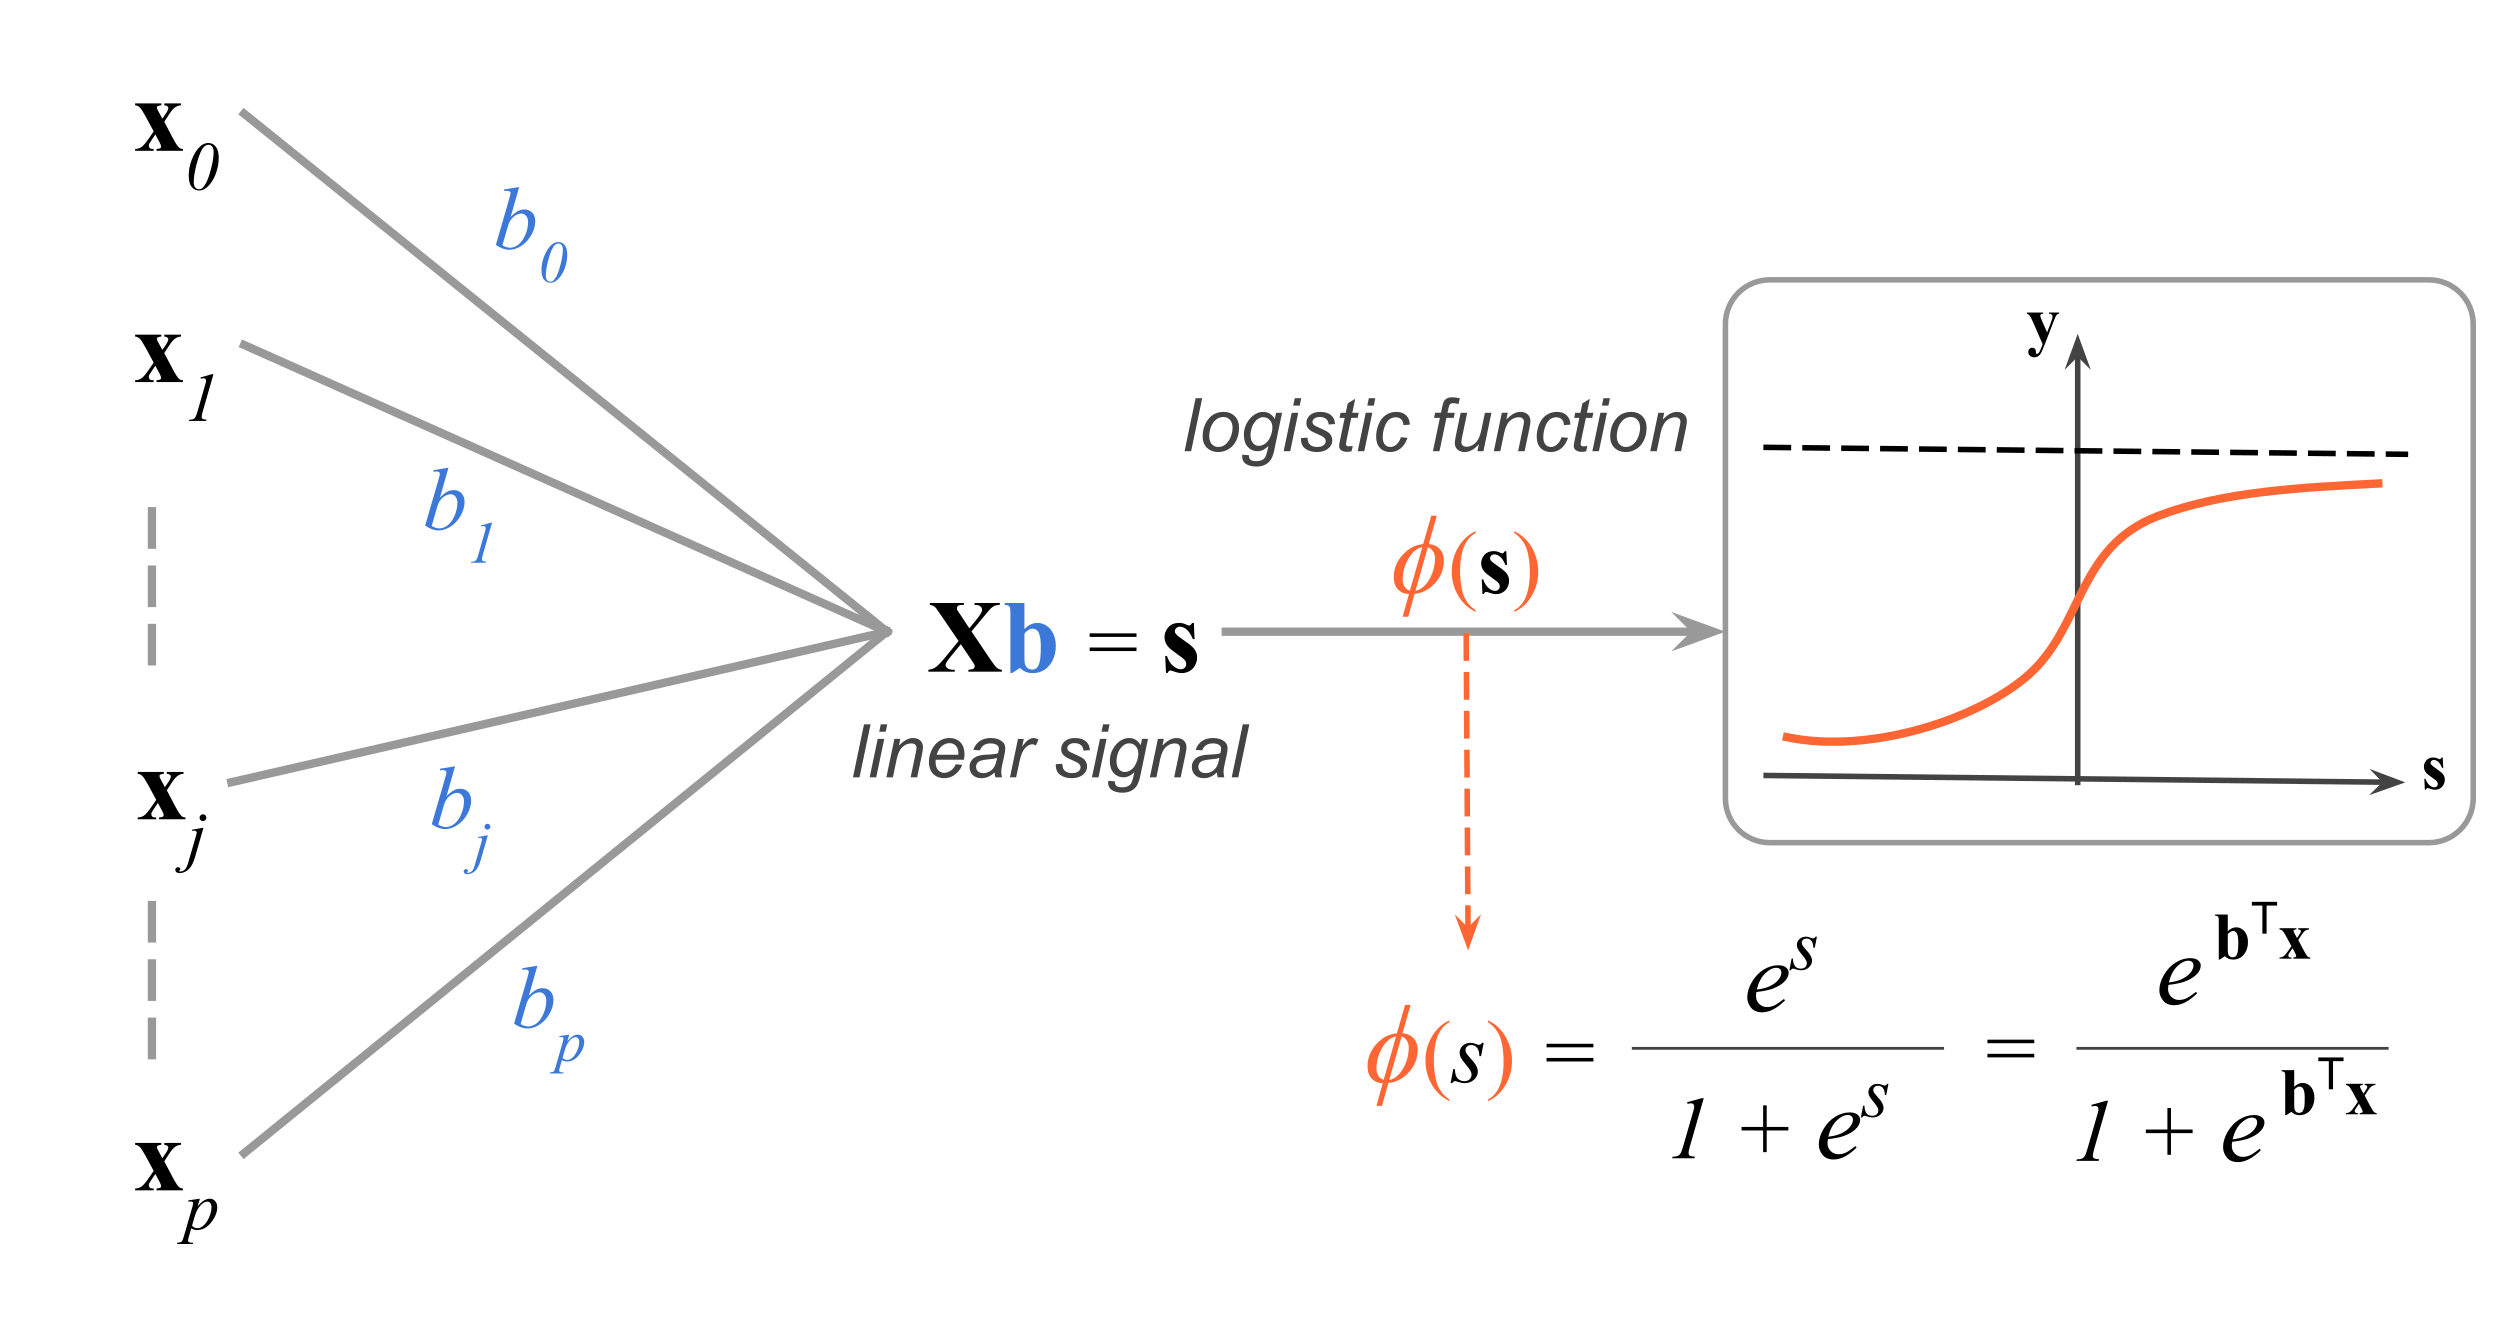 <svg version="1.1" viewBox="0.0 0.0 899.74 478.192" fill="none" stroke="none" stroke-linecap="square" stroke-miterlimit="10" xmlns:xlink="http://www.w3.org/1999/xlink" xmlns="http://www.w3.org/2000/svg"><clipPath id="p.0"><path d="m0 0l899.74 0l0 478.192l-899.74 0l0 -478.192z" clip-rule="nonzero"/></clipPath><g clip-path="url(#p.0)"><path fill="#000000" fill-opacity="0.0" d="m0 0l899.74 0l0 478.192l-899.74 0z" fill-rule="evenodd"/><path fill="#000000" fill-opacity="0.0" d="m12.722 2.362l75.15 0l0 77.134l-75.15 0z" fill-rule="evenodd"/><path fill="#000000" d="m59.114 43.832l2.953 5.609q1.531 2.938 2.422 3.719q0.484 0.422 1.344 0.453l0 0.656l-9.5 0l0 -0.656q1.109 -0.094 1.375 -0.281q0.266 -0.203 0.266 -0.562q0 -0.5 -0.578 -1.594l-1.484 -2.781l-1.25 1.844q-0.859 1.266 -0.969 1.5q-0.141 0.344 -0.141 0.625q0 0.406 0.172 0.703q0.172 0.281 0.469 0.422q0.297 0.125 1.109 0.125l0 0.656l-6.672 0l0 -0.656q1.234 0 2.266 -0.672q1.031 -0.688 3.0 -3.594l1.406 -2.078l-2.938 -5.438q-1.438 -2.656 -2.156 -3.25q-0.703 -0.609 -1.578 -0.688l0 -0.672l9.438 0l0 0.672l-0.484 0.031l-0.953 0.328q-0.141 0.125 -0.141 0.406q0 0.281 0.078 0.578q0.062 0.125 0.516 0.984l1.328 2.469l0.703 -0.984q1.453 -2.0 1.453 -2.797q0 -0.391 -0.328 -0.656q-0.312 -0.266 -1.125 -0.359l0 -0.672l6.031 0l0 0.672q-1.109 0.047 -2.078 0.703q-0.969 0.641 -2.172 2.5l-1.781 2.734z" fill-rule="nonzero"/><path fill="#000000" d="m75.028 51.457q1.562 0 2.625 1.312q1.062 1.297 1.062 4.094q0 2.406 -0.797 4.906q-0.781 2.5 -2.219 4.344q-1.141 1.438 -2.391 2.078q-0.734 0.375 -1.688 0.375q-1.578 0 -2.641 -1.297q-1.062 -1.312 -1.062 -4.125q0 -2.781 1.062 -5.594q1.25 -3.281 3.203 -4.969q1.266 -1.125 2.844 -1.125zm0.016 0.641q-0.703 0 -1.422 0.547q-0.719 0.547 -1.5 2.297q-0.766 1.75 -1.469 4.516q-0.922 3.609 -0.922 6.141q0 1.266 0.547 1.891q0.547 0.625 1.328 0.625q0.75 0 1.266 -0.484q1.391 -1.312 2.391 -4.484q1.625 -5.188 1.625 -8.438q0 -1.344 -0.547 -1.969q-0.547 -0.641 -1.297 -0.641z" fill-rule="nonzero"/><path fill="#000000" fill-opacity="0.0" d="m12.722 85.592l75.15 0l0 77.134l-75.15 0z" fill-rule="evenodd"/><path fill="#000000" d="m59.114 127.061l2.953 5.609q1.531 2.938 2.422 3.719q0.484 0.422 1.344 0.453l0 0.656l-9.5 0l0 -0.656q1.109 -0.094 1.375 -0.281q0.266 -0.203 0.266 -0.562q0 -0.5 -0.578 -1.594l-1.484 -2.781l-1.25 1.844q-0.859 1.266 -0.969 1.5q-0.141 0.344 -0.141 0.625q0 0.406 0.172 0.703q0.172 0.281 0.469 0.422q0.297 0.125 1.109 0.125l0 0.656l-6.672 0l0 -0.656q1.234 0 2.266 -0.672q1.031 -0.688 3.0 -3.594l1.406 -2.078l-2.938 -5.438q-1.438 -2.656 -2.156 -3.25q-0.703 -0.609 -1.578 -0.688l0 -0.672l9.438 0l0 0.672l-0.484 0.031l-0.953 0.328q-0.141 0.125 -0.141 0.406q0 0.281 0.078 0.578q0.062 0.125 0.516 0.984l1.328 2.469l0.703 -0.984q1.453 -2.0 1.453 -2.797q0 -0.391 -0.328 -0.656q-0.312 -0.266 -1.125 -0.359l0 -0.672l6.031 0l0 0.672q-1.109 0.047 -2.078 0.703q-0.969 0.641 -2.172 2.5l-1.781 2.734z" fill-rule="nonzero"/><path fill="#000000" d="m76.825 134.686l-3.922 13.625q-0.328 1.203 -0.328 1.734q0 0.438 0.297 0.688q0.312 0.234 1.453 0.312l-0.109 0.453l-6.266 0l0.172 -0.453q1.0 -0.016 1.312 -0.156q0.516 -0.219 0.766 -0.578q0.406 -0.562 0.812 -2.0l2.812 -9.781q0.266 -0.891 0.281 -1.031q0.047 -0.234 0.047 -0.469q0 -0.422 -0.234 -0.656q-0.234 -0.25 -0.641 -0.25q-0.312 0 -0.984 0.141l-0.156 -0.438l4.094 -1.141l0.594 0z" fill-rule="nonzero"/><path fill="#000000" fill-opacity="0.0" d="m12.722 376.483l75.15 0l0 77.134l-75.15 0z" fill-rule="evenodd"/><path fill="#000000" d="m59.114 417.952l2.953 5.609q1.531 2.938 2.422 3.719q0.484 0.422 1.344 0.453l0 0.656l-9.5 0l0 -0.656q1.109 -0.094 1.375 -0.281q0.266 -0.203 0.266 -0.562q0 -0.5 -0.578 -1.594l-1.484 -2.781l-1.25 1.844q-0.859 1.266 -0.969 1.5q-0.141 0.344 -0.141 0.625q0 0.406 0.172 0.703q0.172 0.281 0.469 0.422q0.297 0.125 1.109 0.125l0 0.656l-6.672 0l0 -0.656q1.234 0 2.266 -0.672q1.031 -0.688 3.0 -3.594l1.406 -2.078l-2.938 -5.438q-1.438 -2.656 -2.156 -3.25q-0.703 -0.609 -1.578 -0.688l0 -0.672l9.438 0l0 0.672l-0.484 0.031l-0.953 0.328q-0.141 0.125 -0.141 0.406q0 0.281 0.078 0.578q0.062 0.125 0.516 0.984l1.328 2.469l0.703 -0.984q1.453 -2.0 1.453 -2.797q0 -0.391 -0.328 -0.656q-0.312 -0.266 -1.125 -0.359l0 -0.672l6.031 0l0 0.672q-1.109 0.047 -2.078 0.703q-0.969 0.641 -2.172 2.5l-1.781 2.734z" fill-rule="nonzero"/><path fill="#000000" d="m71.934 431.406l-0.828 2.781q1.312 -1.547 2.344 -2.156q1.047 -0.625 2.125 -0.625q1.094 0 1.844 0.859q0.766 0.844 0.766 2.219q0 2.672 -2.172 5.438q-2.172 2.766 -5.062 2.766q-0.609 0 -1.078 -0.141q-0.469 -0.125 -1.047 -0.469l-0.891 3.125q-0.266 0.922 -0.266 1.203q0 0.266 0.141 0.453q0.141 0.203 0.453 0.297q0.328 0.109 1.25 0.109l-0.109 0.438l-5.719 0l0.125 -0.438q1.125 -0.047 1.531 -0.391q0.391 -0.344 0.828 -1.891l3.078 -10.641q0.266 -1.0 0.266 -1.25q0 -0.328 -0.188 -0.5q-0.188 -0.188 -0.578 -0.188q-0.344 0 -0.969 0.078l0 -0.469l4.156 -0.609zm-2.828 9.703q0.75 0.906 2.031 0.906q0.625 0 1.281 -0.344q0.656 -0.359 1.281 -1.047q0.625 -0.703 1.125 -1.609q0.5 -0.906 0.891 -2.125q0.406 -1.234 0.406 -2.438q0 -0.969 -0.453 -1.484q-0.438 -0.516 -1.031 -0.516q-1.312 0 -2.594 1.516q-1.281 1.5 -1.875 3.516l-1.062 3.625z" fill-rule="nonzero"/><path fill="#000000" fill-opacity="0.0" d="m287.488 245.154l179.811 0l0 45.449l-179.811 0z" fill-rule="evenodd"/><path fill="#434343" d="m306.973 279.754l3.984 -19.078l2.359 0l-3.984 19.078l-2.359 0zm9.453 -16.406l0.562 -2.672l2.328 0l-0.547 2.672l-2.344 0zm-3.438 16.406l2.891 -13.828l2.359 0l-2.891 13.828l-2.359 0zm6.016 0l2.891 -13.828l2.125 0l-0.5 2.406q1.391 -1.406 2.594 -2.062q1.219 -0.656 2.484 -0.656q1.672 0 2.625 0.922q0.953 0.906 0.953 2.422q0 0.781 -0.328 2.422l-1.766 8.375l-2.344 0l1.828 -8.766q0.281 -1.266 0.281 -1.875q0 -0.703 -0.484 -1.125q-0.469 -0.438 -1.375 -0.438q-1.812 0 -3.219 1.312q-1.406 1.297 -2.078 4.453l-1.344 6.438l-2.344 0zm24.966 -4.703l2.297 0.234q-0.5 1.703 -2.281 3.25q-1.766 1.531 -4.234 1.531q-1.531 0 -2.812 -0.703q-1.281 -0.719 -1.953 -2.062q-0.672 -1.359 -0.672 -3.094q0 -2.266 1.047 -4.391q1.047 -2.125 2.719 -3.156q1.672 -1.047 3.609 -1.047q2.469 0 3.938 1.547q1.484 1.531 1.484 4.188q0 1.016 -0.188 2.078l-10.172 0q-0.047 0.406 -0.047 0.734q0 1.938 0.891 2.969q0.891 1.016 2.172 1.016q1.219 0 2.391 -0.797q1.172 -0.797 1.812 -2.297zm-6.844 -3.422l7.766 0q0.016 -0.359 0.016 -0.516q0 -1.766 -0.891 -2.703q-0.891 -0.953 -2.281 -0.953q-1.516 0 -2.766 1.047q-1.234 1.031 -1.844 3.125zm20.841 6.406q-1.219 1.062 -2.359 1.547q-1.125 0.484 -2.422 0.484q-1.906 0 -3.078 -1.125q-1.172 -1.125 -1.172 -2.891q0 -1.156 0.516 -2.047q0.531 -0.891 1.406 -1.422q0.875 -0.547 2.141 -0.781q0.797 -0.156 3.016 -0.25q2.219 -0.094 3.172 -0.469q0.281 -0.953 0.281 -1.594q0 -0.828 -0.594 -1.297q-0.828 -0.641 -2.406 -0.641q-1.484 0 -2.422 0.656q-0.938 0.656 -1.375 1.859l-2.375 -0.203q0.719 -2.062 2.297 -3.156q1.594 -1.094 4.0 -1.094q2.562 0 4.062 1.234q1.141 0.906 1.141 2.359q0 1.109 -0.328 2.562l-0.766 3.438q-0.359 1.641 -0.359 2.672q0 0.656 0.281 1.875l-2.375 0q-0.203 -0.672 -0.281 -1.719zm0.875 -5.281q-0.5 0.188 -1.062 0.297q-0.562 0.109 -1.891 0.219q-2.062 0.188 -2.906 0.469q-0.844 0.281 -1.281 0.891q-0.422 0.609 -0.422 1.344q0 1.0 0.672 1.641q0.688 0.625 1.953 0.625q1.172 0 2.25 -0.609q1.078 -0.625 1.703 -1.719q0.625 -1.109 0.984 -3.156zm4.637 7.0l2.891 -13.828l2.078 0l-0.594 2.828q1.078 -1.594 2.094 -2.359q1.016 -0.781 2.094 -0.781q0.703 0 1.734 0.516l-0.969 2.188q-0.609 -0.453 -1.344 -0.453q-1.234 0 -2.547 1.391q-1.297 1.375 -2.031 4.953l-1.172 5.547l-2.234 0zm16.501 -4.719l2.359 -0.156q0 1.016 0.312 1.734q0.312 0.719 1.141 1.172q0.844 0.453 1.969 0.453q1.562 0 2.344 -0.625q0.781 -0.625 0.781 -1.469q0 -0.609 -0.469 -1.156q-0.484 -0.547 -2.359 -1.344q-1.859 -0.797 -2.391 -1.125q-0.859 -0.531 -1.312 -1.25q-0.438 -0.734 -0.438 -1.672q0 -1.641 1.297 -2.812q1.312 -1.172 3.641 -1.172q2.609 0 3.969 1.203q1.359 1.203 1.406 3.172l-2.297 0.156q-0.047 -1.25 -0.891 -1.969q-0.828 -0.734 -2.344 -0.734q-1.234 0 -1.906 0.562q-0.672 0.562 -0.672 1.203q0 0.656 0.578 1.156q0.391 0.328 2.016 1.031q2.719 1.172 3.422 1.844q1.109 1.094 1.109 2.641q0 1.031 -0.641 2.016q-0.625 0.984 -1.922 1.578q-1.281 0.594 -3.047 0.594q-2.391 0 -4.078 -1.188q-1.672 -1.188 -1.578 -3.844zm16.453 -11.688l0.562 -2.672l2.328 0l-0.547 2.672l-2.344 0zm-3.438 16.406l2.891 -13.828l2.359 0l-2.891 13.828l-2.359 0zm5.875 1.25l2.391 0.219q-0.031 0.812 0.188 1.203q0.219 0.406 0.703 0.641q0.641 0.281 1.656 0.281q2.141 0 3.078 -1.109q0.609 -0.734 1.125 -3.219l0.234 -1.125q-1.828 1.859 -3.906 1.859q-2.094 0 -3.516 -1.531q-1.406 -1.547 -1.406 -4.375q0 -2.328 1.109 -4.281q1.125 -1.953 2.656 -2.953q1.531 -1.0 3.156 -1.0q2.734 0 4.203 2.578l0.469 -2.266l2.156 0l-2.781 13.344q-0.453 2.203 -1.203 3.422q-0.734 1.234 -2.062 1.906q-1.328 0.688 -3.047 0.688q-1.672 0 -2.875 -0.438q-1.203 -0.422 -1.797 -1.25q-0.594 -0.828 -0.594 -1.891q0 -0.328 0.062 -0.703zm2.953 -7.375q0 1.422 0.266 2.141q0.391 1.0 1.109 1.531q0.734 0.531 1.609 0.531q1.156 0 2.297 -0.812q1.156 -0.812 1.859 -2.516q0.719 -1.719 0.719 -3.266q0 -1.703 -0.953 -2.703q-0.938 -1.016 -2.328 -1.016q-0.859 0 -1.672 0.469q-0.797 0.453 -1.5 1.406q-0.703 0.938 -1.062 2.25q-0.344 1.312 -0.344 1.984zm12.012 6.125l2.891 -13.828l2.125 0l-0.5 2.406q1.391 -1.406 2.594 -2.062q1.219 -0.656 2.484 -0.656q1.672 0 2.625 0.922q0.953 0.906 0.953 2.422q0 0.781 -0.328 2.422l-1.766 8.375l-2.344 0l1.828 -8.766q0.281 -1.266 0.281 -1.875q0 -0.703 -0.484 -1.125q-0.469 -0.438 -1.375 -0.438q-1.812 0 -3.219 1.312q-1.406 1.297 -2.078 4.453l-1.344 6.438l-2.344 0zm24.137 -1.719q-1.219 1.062 -2.359 1.547q-1.125 0.484 -2.422 0.484q-1.906 0 -3.078 -1.125q-1.172 -1.125 -1.172 -2.891q0 -1.156 0.516 -2.047q0.531 -0.891 1.406 -1.422q0.875 -0.547 2.141 -0.781q0.797 -0.156 3.016 -0.25q2.219 -0.094 3.172 -0.469q0.281 -0.953 0.281 -1.594q0 -0.828 -0.594 -1.297q-0.828 -0.641 -2.406 -0.641q-1.484 0 -2.422 0.656q-0.938 0.656 -1.375 1.859l-2.375 -0.203q0.719 -2.062 2.297 -3.156q1.594 -1.094 4.0 -1.094q2.562 0 4.062 1.234q1.141 0.906 1.141 2.359q0 1.109 -0.328 2.562l-0.766 3.438q-0.359 1.641 -0.359 2.672q0 0.656 0.281 1.875l-2.375 0q-0.203 -0.672 -0.281 -1.719zm0.875 -5.281q-0.5 0.188 -1.062 0.297q-0.562 0.109 -1.891 0.219q-2.062 0.188 -2.906 0.469q-0.844 0.281 -1.281 0.891q-0.422 0.609 -0.422 1.344q0 1.0 0.672 1.641q0.688 0.625 1.953 0.625q1.172 0 2.25 -0.609q1.078 -0.625 1.703 -1.719q0.625 -1.109 0.984 -3.156zm4.45 7.0l3.984 -19.078l2.359 0l-3.984 19.078l-2.359 0z" fill-rule="nonzero"/><path fill="#000000" fill-opacity="0.0" d="m87.871 40.929l231.339 186.394" fill-rule="evenodd"/><path stroke="#999999" stroke-width="3.0" stroke-linejoin="round" stroke-linecap="butt" d="m87.871 40.929l231.339 186.394" fill-rule="evenodd"/><path fill="#000000" fill-opacity="0.0" d="m87.871 124.159l231.339 103.181" fill-rule="evenodd"/><path stroke="#999999" stroke-width="3.0" stroke-linejoin="round" stroke-linecap="butt" d="m87.871 124.159l231.339 103.181" fill-rule="evenodd"/><path fill="#000000" fill-opacity="0.0" d="m87.871 415.05l231.339 -187.717" fill-rule="evenodd"/><path stroke="#999999" stroke-width="3.0" stroke-linejoin="round" stroke-linecap="butt" d="m87.871 415.05l231.339 -187.717" fill-rule="evenodd"/><path fill="#000000" fill-opacity="0.0" d="m151.214 49.799l79.465 0l0 87.591l-79.465 0z" fill-rule="evenodd"/><path fill="#3c78d8" d="m186.849 67.3l-3.078 10.797q1.5 -1.562 2.609 -2.141q1.125 -0.578 2.344 -0.578q1.719 0 2.812 1.141q1.094 1.141 1.094 3.094q0 2.516 -1.438 5.016q-1.438 2.484 -3.609 3.875q-2.172 1.391 -4.281 1.391q-2.359 0 -4.844 -1.766l4.75 -16.359q0.547 -1.891 0.547 -2.219q0 -0.406 -0.25 -0.609q-0.359 -0.281 -1.062 -0.281q-0.328 0 -1.0 0.109l0 -0.594l5.406 -0.875zm-6.047 21.0q1.562 0.859 2.75 0.859q1.375 0 2.844 -1.0q1.484 -1.016 2.562 -3.406q1.094 -2.391 1.094 -4.828q0 -1.438 -0.719 -2.25q-0.703 -0.812 -1.672 -0.812q-1.453 0 -2.844 1.172q-1.391 1.156 -1.984 3.234l-2.031 7.031z" fill-rule="nonzero"/><path fill="#3c78d8" d="m200.989 87.112q1.328 0 2.234 1.109q0.922 1.109 0.922 3.516q0 2.062 -0.688 4.219q-0.672 2.141 -1.891 3.703q-0.984 1.25 -2.062 1.797q-0.625 0.312 -1.438 0.312q-1.359 0 -2.281 -1.109q-0.906 -1.125 -0.906 -3.531q0 -2.391 0.922 -4.797q1.078 -2.812 2.734 -4.266q1.094 -0.953 2.453 -0.953zm0.016 0.531q-0.609 0 -1.234 0.484q-0.609 0.469 -1.281 1.969q-0.656 1.5 -1.266 3.859q-0.781 3.094 -0.781 5.266q0 1.094 0.469 1.625q0.469 0.531 1.141 0.531q0.641 0 1.078 -0.406q1.203 -1.125 2.062 -3.844q1.375 -4.453 1.375 -7.234q0 -1.156 -0.469 -1.703q-0.469 -0.547 -1.094 -0.547z" fill-rule="nonzero"/><path fill="#000000" fill-opacity="0.0" d="m125.772 150.813l79.465 0l0 87.591l-79.465 0z" fill-rule="evenodd"/><path fill="#3c78d8" d="m161.406 168.315l-3.078 10.797q1.5 -1.562 2.609 -2.141q1.125 -0.578 2.344 -0.578q1.719 0 2.812 1.141q1.094 1.141 1.094 3.094q0 2.516 -1.438 5.016q-1.438 2.484 -3.609 3.875q-2.172 1.391 -4.281 1.391q-2.359 0 -4.844 -1.766l4.75 -16.359q0.547 -1.891 0.547 -2.219q0 -0.406 -0.25 -0.609q-0.359 -0.281 -1.062 -0.281q-0.328 0 -1.0 0.109l0 -0.594l5.406 -0.875zm-6.047 21.0q1.562 0.859 2.75 0.859q1.375 0 2.844 -1.0q1.484 -1.016 2.562 -3.406q1.094 -2.391 1.094 -4.828q0 -1.438 -0.719 -2.25q-0.703 -0.812 -1.672 -0.812q-1.453 0 -2.844 1.172q-1.391 1.156 -1.984 3.234l-2.031 7.031z" fill-rule="nonzero"/><path fill="#3c78d8" d="m177.078 188.127l-3.359 11.672q-0.281 1.031 -0.281 1.484q0 0.391 0.266 0.594q0.266 0.203 1.234 0.266l-0.094 0.391l-5.375 0l0.156 -0.391q0.844 -0.016 1.125 -0.125q0.438 -0.188 0.656 -0.5q0.344 -0.484 0.688 -1.719l2.422 -8.391q0.219 -0.75 0.234 -0.875q0.031 -0.203 0.031 -0.406q0 -0.359 -0.203 -0.562q-0.188 -0.219 -0.531 -0.219q-0.266 0 -0.844 0.125l-0.141 -0.375l3.516 -0.969l0.5 0z" fill-rule="nonzero"/><path fill="#000000" fill-opacity="0.0" d="m157.772 330.062l79.465 0l0 87.591l-79.465 0z" fill-rule="evenodd"/><path fill="#3c78d8" d="m193.406 347.564l-3.078 10.797q1.5 -1.562 2.609 -2.141q1.125 -0.578 2.344 -0.578q1.719 0 2.812 1.141q1.094 1.141 1.094 3.094q0 2.516 -1.438 5.016q-1.438 2.484 -3.609 3.875q-2.172 1.391 -4.281 1.391q-2.359 0 -4.844 -1.766l4.75 -16.359q0.547 -1.891 0.547 -2.219q0 -0.406 -0.25 -0.609q-0.359 -0.281 -1.062 -0.281q-0.328 0 -1.0 0.109l0 -0.594l5.406 -0.875zm-6.047 21.0q1.562 0.859 2.75 0.859q1.375 0 2.844 -1.0q1.484 -1.016 2.562 -3.406q1.094 -2.391 1.094 -4.828q0 -1.438 -0.719 -2.25q-0.703 -0.812 -1.672 -0.812q-1.453 0 -2.844 1.172q-1.391 1.156 -1.984 3.234l-2.031 7.031z" fill-rule="nonzero"/><path fill="#3c78d8" d="m204.891 372.36l-0.719 2.391q1.141 -1.328 2.031 -1.859q0.891 -0.531 1.812 -0.531q0.922 0 1.578 0.734q0.656 0.734 0.656 1.906q0 2.297 -1.859 4.672q-1.859 2.359 -4.344 2.359q-0.516 0 -0.922 -0.125q-0.406 -0.109 -0.906 -0.391l-0.75 2.688q-0.234 0.781 -0.234 1.031q0 0.219 0.109 0.375q0.125 0.172 0.391 0.25q0.281 0.094 1.078 0.094l-0.094 0.391l-4.906 0l0.109 -0.391q0.969 -0.031 1.312 -0.328q0.328 -0.297 0.703 -1.609l2.641 -9.125q0.234 -0.875 0.234 -1.078q0 -0.281 -0.156 -0.438q-0.156 -0.156 -0.5 -0.156q-0.297 0 -0.844 0.078l0 -0.406l3.578 -0.531zm-2.422 8.328q0.641 0.766 1.734 0.766q0.547 0 1.109 -0.297q0.562 -0.297 1.094 -0.891q0.531 -0.594 0.953 -1.375q0.438 -0.781 0.766 -1.828q0.344 -1.047 0.344 -2.078q0 -0.844 -0.375 -1.281q-0.375 -0.438 -0.891 -0.438q-1.125 0 -2.234 1.297q-1.094 1.281 -1.594 3.016l-0.906 3.109z" fill-rule="nonzero"/><path fill="#000000" fill-opacity="0.0" d="m54.69 325.74l0 59.685" fill-rule="evenodd"/><path stroke="#999999" stroke-width="3.0" stroke-linejoin="round" stroke-linecap="butt" stroke-dasharray="12.0,9.0" d="m54.69 325.74l0 59.685" fill-rule="evenodd"/><path fill="#000000" fill-opacity="0.0" d="m441.157 227.336l179.811 0" fill-rule="evenodd"/><path stroke="#999999" stroke-width="3.0" stroke-linejoin="round" stroke-linecap="butt" d="m441.157 227.336l169.53 0" fill-rule="evenodd"/><path fill="#999999" stroke="#999999" stroke-width="3.0" stroke-linecap="butt" d="m610.687 227.336l-3.374 3.374l9.269 -3.374l-9.269 -3.374z" fill-rule="evenodd"/><path fill="#000000" fill-opacity="0.0" d="m472.696 342.046l111.37 0l0 66.457l-111.37 0z" fill-rule="evenodd"/><path fill="#ff6633" d="m510.206 377.899q0 4.578 -3.25 8.094q-3.125 3.391 -7.297 3.781l-2.281 8.234l-2.016 0l2.281 -8.172q-2.438 -0.031 -3.922 -1.625q-1.547 -1.641 -1.547 -4.438q0 -4.562 3.281 -8.125q3.172 -3.438 7.281 -3.766l2.938 -10.219l1.984 0l-2.906 10.203q2.406 0.172 3.875 1.672q1.578 1.625 1.578 4.359zm-3.203 -0.891q0 -1.391 -0.688 -2.484q-0.719 -1.172 -1.891 -1.484l-4.453 15.656q3.062 -0.641 5.141 -4.406q1.891 -3.438 1.891 -7.281zm-4.547 -4.047q-3.094 0.641 -5.156 4.406q-1.922 3.469 -1.922 7.312q0 1.406 0.672 2.484q0.703 1.125 1.922 1.453l4.484 -15.656z" fill-rule="nonzero"/><path fill="#ff6633" d="m521.644 395.712l0 0.578q-2.359 -1.188 -3.938 -2.781q-2.25 -2.266 -3.469 -5.344q-1.219 -3.078 -1.219 -6.391q0 -4.844 2.391 -8.828q2.391 -4.0 6.234 -5.719l0 0.656q-1.922 1.062 -3.156 2.906q-1.234 1.844 -1.844 4.672q-0.609 2.828 -0.609 5.906q0 3.344 0.516 6.078q0.406 2.156 0.984 3.453q0.578 1.312 1.547 2.516q0.984 1.203 2.562 2.297z" fill-rule="nonzero"/><path fill="#000000" d="m533.972 375.306l-0.953 4.797l-0.578 0q-0.078 -2.094 -0.891 -3.047q-0.812 -0.953 -2.016 -0.953q-0.969 0 -1.547 0.531q-0.562 0.531 -0.562 1.281q0 0.516 0.219 0.984q0.234 0.469 1.0 1.312q2.031 2.219 2.625 3.344q0.594 1.125 0.594 2.125q0 1.625 -1.359 2.891q-1.344 1.25 -3.406 1.25q-1.125 0 -2.594 -0.531q-0.516 -0.188 -0.797 -0.188q-0.703 0 -1.062 0.719l-0.578 0l0.953 -5.062l0.578 0q0.094 2.375 0.984 3.359q0.891 0.984 2.438 0.984q1.188 0 1.875 -0.656q0.703 -0.672 0.703 -1.641q0 -0.625 -0.25 -1.156q-0.438 -0.938 -1.844 -2.594q-1.391 -1.656 -1.797 -2.484q-0.391 -0.828 -0.391 -1.656q0 -1.516 1.094 -2.562q1.109 -1.047 2.844 -1.047q0.5 0 0.906 0.078q0.219 0.047 1.016 0.359q0.812 0.297 1.078 0.297q0.672 0 1.125 -0.734l0.594 0z" fill-rule="nonzero"/><path fill="#ff6633" d="m535.534 367.884l0 -0.656q2.375 1.172 3.953 2.766q2.234 2.281 3.453 5.359q1.219 3.062 1.219 6.391q0 4.844 -2.391 8.828q-2.375 4.0 -6.234 5.719l0 -0.578q1.922 -1.078 3.156 -2.922q1.25 -1.828 1.844 -4.656q0.609 -2.844 0.609 -5.922q0 -3.328 -0.516 -6.078q-0.391 -2.156 -0.984 -3.453q-0.578 -1.297 -1.547 -2.5q-0.969 -1.203 -2.562 -2.297z" fill-rule="nonzero"/><path fill="#000000" d="m556.597 375.649l16.859 0l0 1.281l-16.859 0l0 -1.281zm0 5.094l16.859 0l0 1.281l-16.859 0l0 -1.281z" fill-rule="nonzero"/><path fill="#000000" fill-opacity="0.0" d="m584.396 369.457l111.37 0l0 59.685l-111.37 0z" fill-rule="evenodd"/><path fill="#000000" d="m613.173 395.232l-5.031 17.516q-0.438 1.547 -0.438 2.234q0 0.578 0.391 0.891q0.406 0.297 1.875 0.406l-0.156 0.578l-8.047 0l0.219 -0.578q1.281 -0.031 1.688 -0.203q0.656 -0.281 0.984 -0.75q0.516 -0.719 1.047 -2.578l3.625 -12.578q0.328 -1.141 0.359 -1.312q0.047 -0.312 0.047 -0.609q0 -0.547 -0.297 -0.859q-0.297 -0.312 -0.812 -0.312q-0.406 0 -1.266 0.188l-0.203 -0.562l5.266 -1.469l0.75 0zm21.375 19.422l0 -7.797l-7.766 0l0 -1.281l7.766 0l0 -7.766l1.281 0l0 7.766l7.797 0l0 1.281l-7.797 0l0 7.797l-1.281 0z" fill-rule="nonzero"/><path fill="#000000" d="m657.86 409.982q-0.141 0.922 -0.141 1.516q0 1.625 1.141 2.766q1.156 1.141 2.797 1.141q1.312 0 2.531 -0.531q1.219 -0.547 3.594 -2.391l0.391 0.531q-4.328 4.281 -8.234 4.281q-2.672 0 -4.016 -1.672q-1.344 -1.688 -1.344 -3.703q0 -2.719 1.672 -5.562q1.672 -2.844 4.203 -4.422q2.547 -1.578 5.219 -1.578q1.938 0 2.859 0.797q0.938 0.781 0.938 1.844q0 1.516 -1.203 2.906q-1.594 1.797 -4.672 2.922q-2.047 0.734 -5.734 1.156zm0.125 -0.891q2.688 -0.312 4.391 -1.062q2.234 -1.0 3.359 -2.391q1.125 -1.391 1.125 -2.656q0 -0.766 -0.484 -1.234q-0.484 -0.469 -1.375 -0.469q-1.859 0 -3.953 1.984q-2.078 1.969 -3.062 5.828z" fill-rule="nonzero"/><path fill="#000000" d="m679.647 390.076l-0.797 4.0l-0.484 0q-0.062 -1.75 -0.75 -2.531q-0.672 -0.797 -1.672 -0.797q-0.797 0 -1.281 0.438q-0.469 0.438 -0.469 1.062q0 0.438 0.188 0.828q0.188 0.391 0.828 1.094q1.688 1.844 2.172 2.781q0.5 0.938 0.5 1.766q0 1.359 -1.125 2.406q-1.125 1.047 -2.844 1.047q-0.938 0 -2.156 -0.438q-0.422 -0.156 -0.656 -0.156q-0.594 0 -0.891 0.594l-0.484 0l0.797 -4.219l0.484 0q0.078 1.984 0.812 2.812q0.75 0.812 2.031 0.812q1.0 0 1.578 -0.547q0.578 -0.562 0.578 -1.375q0 -0.516 -0.219 -0.953q-0.359 -0.781 -1.531 -2.156q-1.156 -1.391 -1.5 -2.078q-0.328 -0.688 -0.328 -1.375q0 -1.266 0.922 -2.141q0.922 -0.875 2.359 -0.875q0.422 0 0.766 0.062q0.172 0.047 0.844 0.297q0.672 0.25 0.891 0.25q0.562 0 0.938 -0.609l0.5 0z" fill-rule="nonzero"/><path fill="#000000" fill-opacity="0.0" d="m587.787 377.297l111.37 0" fill-rule="evenodd"/><path stroke="#434343" stroke-width="1.0" stroke-linejoin="round" stroke-linecap="butt" d="m587.787 377.297l111.37 0" fill-rule="evenodd"/><path fill="#000000" fill-opacity="0.0" d="m601.405 316.491l79.465 0l0 56.126l-79.465 0z" fill-rule="evenodd"/><path fill="#000000" d="m632.12 357.016q-0.141 0.922 -0.141 1.516q0 1.625 1.141 2.766q1.156 1.141 2.797 1.141q1.312 0 2.531 -0.531q1.219 -0.547 3.594 -2.391l0.391 0.531q-4.328 4.281 -8.234 4.281q-2.672 0 -4.016 -1.672q-1.344 -1.688 -1.344 -3.703q0 -2.719 1.672 -5.562q1.672 -2.844 4.203 -4.422q2.547 -1.578 5.219 -1.578q1.938 0 2.859 0.797q0.938 0.781 0.938 1.844q0 1.516 -1.203 2.906q-1.594 1.797 -4.672 2.922q-2.047 0.734 -5.734 1.156zm0.125 -0.891q2.688 -0.312 4.391 -1.062q2.234 -1.0 3.359 -2.391q1.125 -1.391 1.125 -2.656q0 -0.766 -0.484 -1.234q-0.484 -0.469 -1.375 -0.469q-1.859 0 -3.953 1.984q-2.078 1.969 -3.062 5.828z" fill-rule="nonzero"/><path fill="#000000" d="m653.907 337.11l-0.797 4.0l-0.484 0q-0.062 -1.75 -0.75 -2.531q-0.672 -0.797 -1.672 -0.797q-0.797 0 -1.281 0.438q-0.469 0.438 -0.469 1.062q0 0.438 0.188 0.828q0.188 0.391 0.828 1.094q1.688 1.844 2.172 2.781q0.5 0.938 0.5 1.766q0 1.359 -1.125 2.406q-1.125 1.047 -2.844 1.047q-0.938 0 -2.156 -0.438q-0.422 -0.156 -0.656 -0.156q-0.594 0 -0.891 0.594l-0.484 0l0.797 -4.219l0.484 0q0.078 1.984 0.812 2.812q0.75 0.812 2.031 0.812q1.0 0 1.578 -0.547q0.578 -0.562 0.578 -1.375q0 -0.516 -0.219 -0.953q-0.359 -0.781 -1.531 -2.156q-1.156 -1.391 -1.5 -2.078q-0.328 -0.688 -0.328 -1.375q0 -1.266 0.922 -2.141q0.922 -0.875 2.359 -0.875q0.422 0 0.766 0.062q0.172 0.047 0.844 0.297q0.672 0.25 0.891 0.25q0.562 0 0.938 -0.609l0.5 0z" fill-rule="nonzero"/><path fill="#000000" fill-opacity="0.0" d="m8.113 242.949l75.15 0l0 77.134l-75.15 0z" fill-rule="evenodd"/><path fill="#000000" d="m60.031 284.418l2.953 5.609q1.531 2.938 2.422 3.719q0.484 0.422 1.344 0.453l0 0.656l-9.5 0l0 -0.656q1.109 -0.094 1.375 -0.281q0.266 -0.203 0.266 -0.562q0 -0.5 -0.578 -1.594l-1.484 -2.781l-1.25 1.844q-0.859 1.266 -0.969 1.5q-0.141 0.344 -0.141 0.625q0 0.406 0.172 0.703q0.172 0.281 0.469 0.422q0.297 0.125 1.109 0.125l0 0.656l-6.672 0l0 -0.656q1.234 0 2.266 -0.672q1.031 -0.688 3.0 -3.594l1.406 -2.078l-2.938 -5.438q-1.438 -2.656 -2.156 -3.25q-0.703 -0.609 -1.578 -0.688l0 -0.672l9.438 0l0 0.672l-0.484 0.031l-0.953 0.328q-0.141 0.125 -0.141 0.406q0 0.281 0.078 0.578q0.062 0.125 0.516 0.984l1.328 2.469l0.703 -0.984q1.453 -2.0 1.453 -2.797q0 -0.391 -0.328 -0.656q-0.312 -0.266 -1.125 -0.359l0 -0.672l6.031 0l0 0.672q-1.109 0.047 -2.078 0.703q-0.969 0.641 -2.172 2.5l-1.781 2.734z" fill-rule="nonzero"/><path fill="#000000" d="m73.054 293.059q0.5 0 0.859 0.359q0.359 0.359 0.359 0.859q0 0.516 -0.359 0.875q-0.359 0.359 -0.859 0.359q-0.516 0 -0.875 -0.359q-0.359 -0.359 -0.359 -0.875q0 -0.5 0.359 -0.859q0.359 -0.359 0.875 -0.359zm0.188 4.812l-3.141 10.859q-0.844 2.922 -2.312 4.203q-1.453 1.297 -3.156 1.297q-0.766 0 -1.156 -0.359q-0.406 -0.344 -0.406 -0.844q0 -0.375 0.312 -0.656q0.297 -0.281 0.672 -0.281q0.359 0 0.625 0.234q0.219 0.172 0.219 0.406q0 0.312 -0.297 0.547q-0.172 0.141 -0.172 0.219l0.016 0.062q0.047 0.047 0.125 0.062q0.062 0.031 0.203 0.031q0.984 0 1.688 -0.625q0.703 -0.625 1.25 -2.5l2.719 -9.328q0.391 -1.375 0.391 -1.516q0 -0.297 -0.266 -0.516q-0.25 -0.234 -0.656 -0.234q-0.156 0 -0.359 0.031q-0.156 0.031 -0.469 0.078l0 -0.422l4.172 -0.75z" fill-rule="nonzero"/><path fill="#000000" fill-opacity="0.0" d="m54.69 184l0 59.685" fill-rule="evenodd"/><path stroke="#999999" stroke-width="3.0" stroke-linejoin="round" stroke-linecap="butt" stroke-dasharray="12.0,9.0" d="m54.69 184l0 59.685" fill-rule="evenodd"/><path fill="#000000" fill-opacity="0.0" d="m83.262 281.516l235.937 -54.173" fill-rule="evenodd"/><path stroke="#999999" stroke-width="3.0" stroke-linejoin="round" stroke-linecap="butt" d="m83.262 281.516l235.937 -54.173" fill-rule="evenodd"/><path fill="#000000" fill-opacity="0.0" d="m319.205 188.769l121.953 0l0 77.134l-121.953 0z" fill-rule="evenodd"/><path fill="#000000" d="m349.632 227.252l6.812 10.109q1.703 2.516 2.422 3.062q0.719 0.531 1.703 0.641l0 0.672l-12.047 0l0 -0.672q1.438 -0.109 1.859 -0.438q0.422 -0.328 0.422 -0.797q0 -0.328 -0.125 -0.594q-0.266 -0.547 -1.281 -2.031l-3.609 -5.344l-3.781 4.609q-1.688 2.094 -1.688 2.844q0 0.531 0.438 0.984q0.438 0.453 1.297 0.656q0.375 0.109 1.562 0.109l0 0.672l-9.5 0l0 -0.672q1.625 -0.234 2.562 -0.875q1.219 -0.844 3.406 -3.5l4.906 -5.984l-6.297 -9.234q-1.547 -2.281 -1.766 -2.531q-0.5 -0.609 -0.969 -0.859q-0.469 -0.25 -1.312 -0.391l0 -0.672l12.266 0l0 0.672l-0.609 0q-1.062 0 -1.484 0.344q-0.422 0.344 -0.422 0.844q0 0.406 0.125 0.703l1.266 1.891l3.062 4.656l2.609 -3.188q2.0 -2.453 2.0 -3.438q0 -0.5 -0.281 -0.906q-0.281 -0.422 -0.812 -0.656q-0.531 -0.25 -1.641 -0.25l0 -0.672l9.094 0l0 0.672q-1.078 0.031 -1.734 0.281q-0.656 0.234 -1.406 0.906q-0.469 0.438 -2.359 2.719l-4.688 5.656z" fill-rule="nonzero"/><path fill="#3c78d8" d="m368.683 217.017l0 9.391q2.141 -2.219 4.703 -2.219q1.75 0 3.297 1.031q1.547 1.016 2.422 2.922q0.875 1.891 0.875 4.375q0 2.781 -1.109 5.062q-1.109 2.281 -2.969 3.484q-1.859 1.188 -4.25 1.188q-1.391 0 -2.469 -0.438q-1.062 -0.438 -2.109 -1.422l-2.828 1.828l-0.609 0l0 -21.656q0 -1.484 -0.141 -1.828q-0.172 -0.516 -0.562 -0.75q-0.391 -0.25 -1.328 -0.297l0 -0.672l7.078 0zm0 11.016l0 7.578q0 2.312 0.109 2.953q0.172 1.078 0.859 1.75q0.703 0.656 1.781 0.656q0.922 0 1.594 -0.531q0.672 -0.531 1.109 -2.094q0.453 -1.562 0.453 -5.656q0 -3.906 -0.984 -5.375q-0.719 -1.047 -1.922 -1.047q-1.562 0 -3.0 1.766z" fill-rule="nonzero"/><path fill="#000000" d="m392.162 227.939l16.859 0l0 1.281l-16.859 0l0 -1.281zm0 5.094l16.859 0l0 1.281l-16.859 0l0 -1.281z" fill-rule="nonzero"/><path fill="#000000" d="m429.662 224.22l0.266 5.812l-0.609 0q-1.109 -2.594 -2.312 -3.531q-1.188 -0.953 -2.375 -0.953q-0.75 0 -1.281 0.5q-0.531 0.5 -0.531 1.156q0 0.5 0.375 0.953q0.578 0.75 3.25 2.562q2.688 1.812 3.531 3.078q0.859 1.266 0.859 2.828q0 1.422 -0.719 2.797q-0.703 1.359 -2.0 2.094q-1.297 0.734 -2.859 0.734q-1.234 0 -3.266 -0.766q-0.547 -0.203 -0.75 -0.203q-0.609 0 -1.0 0.906l-0.609 0l-0.281 -6.125l0.609 0q0.828 2.406 2.25 3.609q1.438 1.203 2.719 1.203q0.875 0 1.422 -0.531q0.562 -0.547 0.562 -1.312q0 -0.875 -0.547 -1.5q-0.547 -0.641 -2.453 -1.938q-2.781 -1.938 -3.609 -2.953q-1.203 -1.5 -1.203 -3.297q0 -1.969 1.359 -3.562q1.359 -1.594 3.938 -1.594q1.375 0 2.672 0.672q0.5 0.266 0.812 0.266q0.328 0 0.516 -0.125q0.203 -0.141 0.641 -0.781l0.625 0z" fill-rule="nonzero"/><path fill="#000000" fill-opacity="0.0" d="m125.772 258.292l79.465 0l0 87.591l-79.465 0z" fill-rule="evenodd"/><path fill="#3c78d8" d="m163.775 275.793l-3.078 10.797q1.5 -1.562 2.609 -2.141q1.125 -0.578 2.344 -0.578q1.719 0 2.812 1.141q1.094 1.141 1.094 3.094q0 2.516 -1.438 5.016q-1.438 2.484 -3.609 3.875q-2.172 1.391 -4.281 1.391q-2.359 0 -4.844 -1.766l4.75 -16.359q0.547 -1.891 0.547 -2.219q0 -0.406 -0.25 -0.609q-0.359 -0.281 -1.062 -0.281q-0.328 0 -1.0 0.109l0 -0.594l5.406 -0.875zm-6.047 21.0q1.562 0.859 2.75 0.859q1.375 0 2.844 -1.0q1.484 -1.016 2.562 -3.406q1.094 -2.391 1.094 -4.828q0 -1.438 -0.719 -2.25q-0.703 -0.812 -1.672 -0.812q-1.453 0 -2.844 1.172q-1.391 1.156 -1.984 3.234l-2.031 7.031z" fill-rule="nonzero"/><path fill="#3c78d8" d="m175.416 296.465q0.438 0 0.75 0.312q0.312 0.297 0.312 0.734q0 0.438 -0.312 0.75q-0.312 0.312 -0.75 0.312q-0.438 0 -0.75 -0.312q-0.297 -0.312 -0.297 -0.75q0 -0.438 0.297 -0.734q0.312 -0.312 0.75 -0.312zm0.172 4.125l-2.703 9.312q-0.719 2.5 -1.969 3.609q-1.25 1.109 -2.719 1.109q-0.656 0 -0.984 -0.312q-0.344 -0.297 -0.344 -0.719q0 -0.312 0.266 -0.562q0.25 -0.25 0.578 -0.25q0.297 0 0.531 0.203q0.188 0.156 0.188 0.359q0 0.266 -0.266 0.469q-0.141 0.109 -0.141 0.188l0.016 0.047q0.031 0.047 0.094 0.062q0.062 0.016 0.188 0.016q0.844 0 1.453 -0.531q0.594 -0.531 1.062 -2.141l2.328 -8.0q0.344 -1.172 0.344 -1.297q0 -0.25 -0.219 -0.453q-0.219 -0.203 -0.562 -0.203q-0.141 0 -0.312 0.031q-0.141 0.031 -0.406 0.062l0 -0.359l3.578 -0.641z" fill-rule="nonzero"/><path fill="#000000" fill-opacity="0.0" d="m484.924 169.145l85.512 0l0 59.685l-85.512 0z" fill-rule="evenodd"/><path fill="#ff6633" d="m519.649 201.841q0 4.578 -3.25 8.094q-3.125 3.391 -7.297 3.781l-2.281 8.234l-2.016 0l2.281 -8.172q-2.438 -0.031 -3.922 -1.625q-1.547 -1.641 -1.547 -4.438q0 -4.562 3.281 -8.125q3.172 -3.438 7.281 -3.766l2.938 -10.219l1.984 0l-2.906 10.203q2.406 0.172 3.875 1.672q1.578 1.625 1.578 4.359zm-3.203 -0.891q0 -1.391 -0.688 -2.484q-0.719 -1.172 -1.891 -1.484l-4.453 15.656q3.062 -0.641 5.141 -4.406q1.891 -3.438 1.891 -7.281zm-4.547 -4.047q-3.094 0.641 -5.156 4.406q-1.922 3.469 -1.922 7.312q0 1.406 0.672 2.484q0.703 1.125 1.922 1.453l4.484 -15.656z" fill-rule="nonzero"/><path fill="#ff6633" d="m531.086 219.654l0 0.578q-2.359 -1.188 -3.938 -2.781q-2.25 -2.266 -3.469 -5.344q-1.219 -3.078 -1.219 -6.391q0 -4.844 2.391 -8.828q2.391 -4.0 6.234 -5.719l0 0.656q-1.922 1.062 -3.156 2.906q-1.234 1.844 -1.844 4.672q-0.609 2.828 -0.609 5.906q0 3.344 0.516 6.078q0.406 2.156 0.984 3.453q0.578 1.312 1.547 2.516q0.984 1.203 2.562 2.297z" fill-rule="nonzero"/><path fill="#000000" d="m542.117 198.372l0.234 4.984l-0.531 0q-0.953 -2.219 -1.984 -3.031q-1.016 -0.812 -2.031 -0.812q-0.641 0 -1.094 0.438q-0.453 0.422 -0.453 0.984q0 0.422 0.312 0.812q0.5 0.641 2.797 2.203q2.297 1.547 3.016 2.641q0.734 1.078 0.734 2.422q0 1.219 -0.609 2.391q-0.609 1.172 -1.719 1.797q-1.109 0.625 -2.453 0.625q-1.047 0 -2.797 -0.656q-0.469 -0.172 -0.641 -0.172q-0.516 0 -0.859 0.781l-0.516 0l-0.25 -5.25l0.531 0q0.703 2.062 1.922 3.094q1.234 1.031 2.328 1.031q0.75 0 1.219 -0.453q0.484 -0.469 0.484 -1.125q0 -0.75 -0.469 -1.297q-0.469 -0.547 -2.094 -1.656q-2.391 -1.656 -3.094 -2.531q-1.031 -1.281 -1.031 -2.828q0 -1.688 1.156 -3.047q1.172 -1.375 3.375 -1.375q1.188 0 2.297 0.578q0.422 0.234 0.688 0.234q0.281 0 0.453 -0.109q0.172 -0.125 0.547 -0.672l0.531 0z" fill-rule="nonzero"/><path fill="#ff6633" d="m544.977 191.825l0 -0.656q2.375 1.172 3.953 2.766q2.234 2.281 3.453 5.359q1.219 3.062 1.219 6.391q0 4.844 -2.391 8.828q-2.375 4.0 -6.234 5.719l0 -0.578q1.922 -1.078 3.156 -2.922q1.25 -1.828 1.844 -4.656q0.609 -2.844 0.609 -5.922q0 -3.328 -0.516 -6.078q-0.391 -2.156 -0.984 -3.453q-0.578 -1.297 -1.547 -2.5q-0.969 -1.203 -2.562 -2.297z" fill-rule="nonzero"/><path fill="#000000" fill-opacity="0.0" d="m736.308 372.961l111.37 0l0 59.685l-111.37 0z" fill-rule="evenodd"/><path fill="#000000" d="m758.667 396.176l-5.031 17.516q-0.438 1.547 -0.438 2.234q0 0.578 0.391 0.891q0.406 0.297 1.875 0.406l-0.156 0.578l-8.047 0l0.219 -0.578q1.281 -0.031 1.688 -0.203q0.656 -0.281 0.984 -0.75q0.516 -0.719 1.047 -2.578l3.625 -12.578q0.328 -1.141 0.359 -1.312q0.047 -0.312 0.047 -0.609q0 -0.547 -0.297 -0.859q-0.297 -0.312 -0.812 -0.312q-0.406 0 -1.266 0.188l-0.203 -0.562l5.266 -1.469l0.75 0zm21.375 19.422l0 -7.797l-7.766 0l0 -1.281l7.766 0l0 -7.766l1.281 0l0 7.766l7.797 0l0 1.281l-7.797 0l0 7.797l-1.281 0z" fill-rule="nonzero"/><path fill="#000000" d="m803.355 410.926q-0.141 0.922 -0.141 1.516q0 1.625 1.141 2.766q1.156 1.141 2.797 1.141q1.312 0 2.531 -0.531q1.219 -0.547 3.594 -2.391l0.391 0.531q-4.328 4.281 -8.234 4.281q-2.672 0 -4.016 -1.672q-1.344 -1.688 -1.344 -3.703q0 -2.719 1.672 -5.562q1.672 -2.844 4.203 -4.422q2.547 -1.578 5.219 -1.578q1.938 0 2.859 0.797q0.938 0.781 0.938 1.844q0 1.516 -1.203 2.906q-1.594 1.797 -4.672 2.922q-2.047 0.734 -5.734 1.156zm0.125 -0.891q2.688 -0.312 4.391 -1.062q2.234 -1.0 3.359 -2.391q1.125 -1.391 1.125 -2.656q0 -0.766 -0.484 -1.234q-0.484 -0.469 -1.375 -0.469q-1.859 0 -3.953 1.984q-2.078 1.969 -3.062 5.828z" fill-rule="nonzero"/><path fill="#000000" fill-opacity="0.0" d="m747.787 377.297l111.37 0" fill-rule="evenodd"/><path stroke="#434343" stroke-width="1.0" stroke-linejoin="round" stroke-linecap="butt" d="m747.787 377.297l111.37 0" fill-rule="evenodd"/><path fill="#000000" fill-opacity="0.0" d="m761.406 316.492l45.701 0l0 56.126l-45.701 0z" fill-rule="evenodd"/><path fill="#000000" d="m780.425 354.457q-0.141 0.922 -0.141 1.516q0 1.625 1.141 2.766q1.156 1.141 2.797 1.141q1.312 0 2.531 -0.531q1.219 -0.547 3.594 -2.391l0.391 0.531q-4.328 4.281 -8.234 4.281q-2.672 0 -4.016 -1.672q-1.344 -1.688 -1.344 -3.703q0 -2.719 1.672 -5.562q1.672 -2.844 4.203 -4.422q2.547 -1.578 5.219 -1.578q1.938 0 2.859 0.797q0.938 0.781 0.938 1.844q0 1.516 -1.203 2.906q-1.594 1.797 -4.672 2.922q-2.047 0.734 -5.734 1.156zm0.125 -0.891q2.688 -0.312 4.391 -1.062q2.234 -1.0 3.359 -2.391q1.125 -1.391 1.125 -2.656q0 -0.766 -0.484 -1.234q-0.484 -0.469 -1.375 -0.469q-1.859 0 -3.953 1.984q-2.078 1.969 -3.062 5.828z" fill-rule="nonzero"/><path fill="#000000" fill-opacity="0.0" d="m700.086 348.248l45.701 0l0 66.457l-45.701 0z" fill-rule="evenodd"/><path fill="#000000" d="m715.264 374.171l16.859 0l0 1.281l-16.859 0l0 -1.281zm0 5.094l16.859 0l0 1.281l-16.859 0l0 -1.281z" fill-rule="nonzero"/><path fill="#000000" fill-opacity="0.0" d="m785.239 312.98l58.079 0l0 56.126l-58.079 0z" fill-rule="evenodd"/><path fill="#000000" d="m801.765 329.129l0 6.031q1.391 -1.422 3.031 -1.422q1.125 0 2.109 0.656q1.0 0.656 1.562 1.875q0.562 1.219 0.562 2.812q0 1.797 -0.719 3.266q-0.703 1.469 -1.906 2.234q-1.188 0.766 -2.719 0.766q-0.891 0 -1.594 -0.281q-0.688 -0.281 -1.359 -0.922l-1.812 1.188l-0.391 0l0 -13.938q0 -0.938 -0.094 -1.172q-0.109 -0.328 -0.359 -0.484q-0.25 -0.156 -0.859 -0.172l0 -0.438l4.547 0zm0 7.078l0 4.875q0 1.484 0.078 1.891q0.109 0.703 0.547 1.125q0.453 0.422 1.156 0.422q0.594 0 1.016 -0.328q0.438 -0.344 0.719 -1.344q0.281 -1.016 0.281 -3.641q0 -2.516 -0.625 -3.453q-0.453 -0.688 -1.234 -0.688q-1.0 0 -1.938 1.141z" fill-rule="nonzero"/><path fill="#000000" d="m814.222 336.02l0 -10.109l-3.781 0l0 -1.344l9.078 0l0 1.344l-3.781 0l0 10.109l-1.516 0z" fill-rule="nonzero"/><path fill="#000000" d="m827.136 338.301l1.891 3.609q0.984 1.891 1.562 2.391q0.312 0.266 0.859 0.297l0 0.422l-6.094 0l0 -0.422q0.703 -0.062 0.875 -0.188q0.172 -0.125 0.172 -0.359q0 -0.328 -0.375 -1.031l-0.953 -1.781l-0.797 1.188q-0.562 0.812 -0.625 0.969q-0.094 0.219 -0.094 0.391q0 0.266 0.109 0.453q0.109 0.188 0.297 0.281q0.203 0.078 0.719 0.078l0 0.422l-4.297 0l0 -0.422q0.797 0 1.453 -0.438q0.672 -0.438 1.938 -2.312l0.906 -1.328l-1.891 -3.5q-0.922 -1.703 -1.391 -2.094q-0.453 -0.391 -1.016 -0.438l0 -0.422l6.078 0l0 0.422l-0.312 0.016l-0.609 0.219q-0.094 0.078 -0.094 0.266q0 0.172 0.047 0.359q0.047 0.078 0.328 0.641l0.859 1.594l0.453 -0.641q0.938 -1.281 0.938 -1.797q0 -0.25 -0.219 -0.422q-0.203 -0.172 -0.719 -0.234l0 -0.422l3.875 0l0 0.422q-0.719 0.031 -1.344 0.453q-0.609 0.406 -1.391 1.609l-1.141 1.75z" fill-rule="nonzero"/><path fill="#000000" fill-opacity="0.0" d="m809.151 368.98l58.079 0l0 56.126l-58.079 0z" fill-rule="evenodd"/><path fill="#000000" d="m825.677 385.129l0 6.031q1.391 -1.422 3.031 -1.422q1.125 0 2.109 0.656q1.0 0.656 1.562 1.875q0.562 1.219 0.562 2.812q0 1.797 -0.719 3.266q-0.703 1.469 -1.906 2.234q-1.188 0.766 -2.719 0.766q-0.891 0 -1.594 -0.281q-0.688 -0.281 -1.359 -0.922l-1.812 1.188l-0.391 0l0 -13.938q0 -0.938 -0.094 -1.172q-0.109 -0.328 -0.359 -0.484q-0.25 -0.156 -0.859 -0.172l0 -0.438l4.547 0zm0 7.078l0 4.875q0 1.484 0.078 1.891q0.109 0.703 0.547 1.125q0.453 0.422 1.156 0.422q0.594 0 1.016 -0.328q0.438 -0.344 0.719 -1.344q0.281 -1.016 0.281 -3.641q0 -2.516 -0.625 -3.453q-0.453 -0.688 -1.234 -0.688q-1.0 0 -1.938 1.141z" fill-rule="nonzero"/><path fill="#000000" d="m838.134 392.02l0 -10.109l-3.781 0l0 -1.344l9.078 0l0 1.344l-3.781 0l0 10.109l-1.516 0z" fill-rule="nonzero"/><path fill="#000000" d="m851.048 394.301l1.891 3.609q0.984 1.891 1.562 2.391q0.312 0.266 0.859 0.297l0 0.422l-6.094 0l0 -0.422q0.703 -0.062 0.875 -0.188q0.172 -0.125 0.172 -0.359q0 -0.328 -0.375 -1.031l-0.953 -1.781l-0.797 1.188q-0.562 0.812 -0.625 0.969q-0.094 0.219 -0.094 0.391q0 0.266 0.109 0.453q0.109 0.188 0.297 0.281q0.203 0.078 0.719 0.078l0 0.422l-4.297 0l0 -0.422q0.797 0 1.453 -0.438q0.672 -0.438 1.938 -2.312l0.906 -1.328l-1.891 -3.5q-0.922 -1.703 -1.391 -2.094q-0.453 -0.391 -1.016 -0.438l0 -0.422l6.078 0l0 0.422l-0.312 0.016l-0.609 0.219q-0.094 0.078 -0.094 0.266q0 0.172 0.047 0.359q0.047 0.078 0.328 0.641l0.859 1.594l0.453 -0.641q0.938 -1.281 0.938 -1.797q0 -0.25 -0.219 -0.422q-0.203 -0.172 -0.719 -0.234l0 -0.422l3.875 0l0 0.422q-0.719 0.031 -1.344 0.453q-0.609 0.406 -1.391 1.609l-1.141 1.75z" fill-rule="nonzero"/><path fill="#000000" fill-opacity="0.0" d="m620.968 116.648l0 0c0 -8.797 7.131 -15.929 15.929 -15.929l237.277 0c4.224 0 8.276 1.678 11.263 4.665c2.987 2.987 4.665 7.039 4.665 11.263l0 170.694c0 8.797 -7.131 15.929 -15.929 15.929l-237.277 0c-8.797 0 -15.929 -7.132 -15.929 -15.929z" fill-rule="evenodd"/><path stroke="#999999" stroke-width="2.0" stroke-linejoin="round" stroke-linecap="butt" d="m620.968 116.648l0 0c0 -8.797 7.131 -15.929 15.929 -15.929l237.277 0c4.224 0 8.276 1.678 11.263 4.665c2.987 2.987 4.665 7.039 4.665 11.263l0 170.694c0 8.797 -7.131 15.929 -15.929 15.929l-237.277 0c-8.797 0 -15.929 -7.132 -15.929 -15.929z" fill-rule="evenodd"/><path fill="#000000" fill-opacity="0.0" d="m747.756 120.131l0 161.466" fill-rule="evenodd"/><path stroke="#434343" stroke-width="2.0" stroke-linejoin="round" stroke-linecap="butt" d="m747.756 126.985l0 154.611" fill-rule="evenodd"/><path fill="#434343" stroke="#434343" stroke-width="2.0" stroke-linecap="butt" d="m747.756 126.985l2.249 2.249l-2.249 -6.18l-2.249 6.18z" fill-rule="evenodd"/><path fill="#000000" fill-opacity="0.0" d="m635.636 279.091l230.048 2.492" fill-rule="evenodd"/><path stroke="#434343" stroke-width="2.0" stroke-linejoin="round" stroke-linecap="butt" d="m635.636 279.091l223.194 2.417" fill-rule="evenodd"/><path fill="#434343" stroke="#434343" stroke-width="2.0" stroke-linecap="butt" d="m858.83 281.509l-2.273 2.225l6.204 -2.182l-6.155 -2.316z" fill-rule="evenodd"/><path fill="#000000" fill-opacity="0.0" d="m635.636 161.004l230.048 2.492" fill-rule="evenodd"/><path stroke="#000000" stroke-width="2.0" stroke-linejoin="round" stroke-linecap="butt" stroke-dasharray="8.0,6.0" d="m635.636 161.004l230.048 2.492" fill-rule="evenodd"/><path fill="#000000" fill-opacity="0.0" d="m855.935 174.01c-27.131 1.425 -56.318 2.794 -79.504 11.78c-29.096 11.276 -26.68 40.031 -46.772 57.431c-18.303 15.851 -56.996 28.282 -86.524 22.092" fill-rule="evenodd"/><path stroke="#ff6633" stroke-width="3.0" stroke-linejoin="round" stroke-linecap="butt" d="m855.935 174.01c-27.131 1.425 -56.318 2.794 -79.504 11.78c-29.096 11.276 -26.68 40.031 -46.772 57.431c-18.303 15.851 -56.996 28.282 -86.524 22.092" fill-rule="evenodd"/><path fill="#000000" fill-opacity="0.0" d="m527.68 228.83l0.693 113.228" fill-rule="evenodd"/><path stroke="#ff6633" stroke-width="2.0" stroke-linejoin="round" stroke-linecap="butt" stroke-dasharray="8.0,6.0" d="m527.68 228.83l0.651 106.374" fill-rule="evenodd"/><path fill="#ff6633" stroke="#ff6633" stroke-width="2.0" stroke-linecap="butt" d="m528.331 335.205l-2.263 -2.235l2.287 6.166l2.211 -6.193z" fill-rule="evenodd"/><path fill="#000000" fill-opacity="0.0" d="m408.126 127.781l217.228 0l0 45.449l-217.228 0z" fill-rule="evenodd"/><path fill="#434343" d="m426.32 162.381l3.984 -19.078l2.359 0l-3.984 19.078l-2.359 0zm6.516 -5.25q0 -4.047 2.391 -6.703q1.969 -2.188 5.156 -2.188q2.5 0 4.016 1.562q1.531 1.562 1.531 4.219q0 2.391 -0.969 4.438q-0.953 2.047 -2.734 3.141q-1.766 1.094 -3.734 1.094q-1.609 0 -2.938 -0.688q-1.328 -0.688 -2.031 -1.953q-0.688 -1.266 -0.688 -2.922zm2.359 -0.234q0 1.953 0.938 2.969q0.938 1.0 2.375 1.0q0.766 0 1.5 -0.297q0.75 -0.312 1.375 -0.938q0.641 -0.625 1.094 -1.422q0.453 -0.797 0.719 -1.719q0.406 -1.297 0.406 -2.484q0 -1.875 -0.953 -2.906q-0.938 -1.031 -2.359 -1.031q-1.109 0 -2.031 0.531q-0.906 0.516 -1.641 1.531q-0.734 1.016 -1.078 2.375q-0.344 1.344 -0.344 2.391zm11.919 6.734l2.391 0.219q-0.031 0.812 0.188 1.203q0.219 0.406 0.703 0.641q0.641 0.281 1.656 0.281q2.141 0 3.078 -1.109q0.609 -0.734 1.125 -3.219l0.234 -1.125q-1.828 1.859 -3.906 1.859q-2.094 0 -3.516 -1.531q-1.406 -1.547 -1.406 -4.375q0 -2.328 1.109 -4.281q1.125 -1.953 2.656 -2.953q1.531 -1.0 3.156 -1.0q2.734 0 4.203 2.578l0.469 -2.266l2.156 0l-2.781 13.344q-0.453 2.203 -1.203 3.422q-0.734 1.234 -2.062 1.906q-1.328 0.688 -3.047 0.688q-1.672 0 -2.875 -0.438q-1.203 -0.422 -1.797 -1.25q-0.594 -0.828 -0.594 -1.891q0 -0.328 0.062 -0.703zm2.953 -7.375q0 1.422 0.266 2.141q0.391 1.0 1.109 1.531q0.734 0.531 1.609 0.531q1.156 0 2.297 -0.812q1.156 -0.812 1.859 -2.516q0.719 -1.719 0.719 -3.266q0 -1.703 -0.953 -2.703q-0.938 -1.016 -2.328 -1.016q-0.859 0 -1.672 0.469q-0.797 0.453 -1.5 1.406q-0.703 0.938 -1.062 2.25q-0.344 1.312 -0.344 1.984zm15.356 -10.281l0.562 -2.672l2.328 0l-0.547 2.672l-2.344 0zm-3.438 16.406l2.891 -13.828l2.359 0l-2.891 13.828l-2.359 0zm6.235 -4.719l2.359 -0.156q0 1.016 0.312 1.734q0.312 0.719 1.141 1.172q0.844 0.453 1.969 0.453q1.562 0 2.344 -0.625q0.781 -0.625 0.781 -1.469q0 -0.609 -0.469 -1.156q-0.484 -0.547 -2.359 -1.344q-1.859 -0.797 -2.391 -1.125q-0.859 -0.531 -1.312 -1.25q-0.438 -0.734 -0.438 -1.672q0 -1.641 1.297 -2.812q1.312 -1.172 3.641 -1.172q2.609 0 3.969 1.203q1.359 1.203 1.406 3.172l-2.297 0.156q-0.047 -1.25 -0.891 -1.969q-0.828 -0.734 -2.344 -0.734q-1.234 0 -1.906 0.562q-0.672 0.562 -0.672 1.203q0 0.656 0.578 1.156q0.391 0.328 2.016 1.031q2.719 1.172 3.422 1.844q1.109 1.094 1.109 2.641q0 1.031 -0.641 2.016q-0.625 0.984 -1.922 1.578q-1.281 0.594 -3.047 0.594q-2.391 0 -4.078 -1.188q-1.672 -1.188 -1.578 -3.844zm18.609 2.812l-0.391 1.922q-0.844 0.219 -1.641 0.219q-1.406 0 -2.234 -0.688q-0.625 -0.516 -0.625 -1.422q0 -0.453 0.328 -2.094l1.688 -8.031l-1.859 0l0.375 -1.828l1.859 0l0.719 -3.391l2.688 -1.625l-1.047 5.016l2.312 0l-0.391 1.828l-2.297 0l-1.609 7.641q-0.297 1.453 -0.297 1.75q0 0.406 0.234 0.641q0.25 0.219 0.797 0.219q0.781 0 1.391 -0.156zm5.25 -14.5l0.562 -2.672l2.328 0l-0.547 2.672l-2.344 0zm-3.438 16.406l2.891 -13.828l2.359 0l-2.891 13.828l-2.359 0zm15.547 -5.031l2.359 0.234q-0.891 2.594 -2.531 3.859q-1.625 1.25 -3.703 1.25q-2.25 0 -3.656 -1.453q-1.391 -1.469 -1.391 -4.078q0 -2.266 0.891 -4.453q0.906 -2.188 2.578 -3.328q1.672 -1.141 3.812 -1.141q2.234 0 3.531 1.266q1.297 1.25 1.297 3.328l-2.312 0.156q-0.016 -1.328 -0.766 -2.062q-0.75 -0.75 -1.969 -0.75q-1.422 0 -2.469 0.906q-1.031 0.891 -1.625 2.734q-0.594 1.828 -0.594 3.516q0 1.766 0.781 2.656q0.781 0.875 1.938 0.875q1.141 0 2.188 -0.859q1.047 -0.875 1.641 -2.656zm11.515 5.031l2.516 -12.0l-2.109 0l0.375 -1.828l2.109 0l0.406 -1.953q0.312 -1.484 0.641 -2.125q0.344 -0.656 1.078 -1.078q0.75 -0.422 2.047 -0.422q0.891 0 2.609 0.375l-0.438 2.062q-1.203 -0.312 -2.0 -0.312q-0.688 0 -1.047 0.344q-0.359 0.344 -0.625 1.625l-0.312 1.484l2.625 0l-0.375 1.828l-2.625 0l-2.516 12.0l-2.359 0zm16.531 -2.5q-2.5 2.812 -5.094 2.812q-1.609 0 -2.594 -0.906q-0.969 -0.922 -0.969 -2.25q0 -0.875 0.438 -3.0l1.672 -7.984l2.344 0l-1.844 8.844q-0.234 1.109 -0.234 1.719q0 0.781 0.469 1.219q0.484 0.438 1.406 0.438q0.984 0 1.922 -0.484q0.953 -0.484 1.641 -1.297q0.688 -0.828 1.109 -1.953q0.281 -0.703 0.672 -2.5l1.25 -5.984l2.344 0l-2.891 13.828l-2.172 0l0.531 -2.5zm5.387 2.5l2.891 -13.828l2.125 0l-0.5 2.406q1.391 -1.406 2.594 -2.062q1.219 -0.656 2.484 -0.656q1.672 0 2.625 0.922q0.953 0.906 0.953 2.422q0 0.781 -0.328 2.422l-1.766 8.375l-2.344 0l1.828 -8.766q0.281 -1.266 0.281 -1.875q0 -0.703 -0.484 -1.125q-0.469 -0.438 -1.375 -0.438q-1.812 0 -3.219 1.312q-1.406 1.297 -2.078 4.453l-1.344 6.438l-2.344 0zm24.356 -5.031l2.359 0.234q-0.891 2.594 -2.531 3.859q-1.625 1.25 -3.703 1.25q-2.25 0 -3.656 -1.453q-1.391 -1.469 -1.391 -4.078q0 -2.266 0.891 -4.453q0.906 -2.188 2.578 -3.328q1.672 -1.141 3.812 -1.141q2.234 0 3.531 1.266q1.297 1.25 1.297 3.328l-2.312 0.156q-0.016 -1.328 -0.766 -2.062q-0.75 -0.75 -1.969 -0.75q-1.422 0 -2.469 0.906q-1.031 0.891 -1.625 2.734q-0.594 1.828 -0.594 3.516q0 1.766 0.781 2.656q0.781 0.875 1.938 0.875q1.141 0 2.188 -0.859q1.047 -0.875 1.641 -2.656zm9.297 3.125l-0.391 1.922q-0.844 0.219 -1.641 0.219q-1.406 0 -2.234 -0.688q-0.625 -0.516 -0.625 -1.422q0 -0.453 0.328 -2.094l1.688 -8.031l-1.859 0l0.375 -1.828l1.859 0l0.719 -3.391l2.688 -1.625l-1.047 5.016l2.312 0l-0.391 1.828l-2.297 0l-1.609 7.641q-0.297 1.453 -0.297 1.75q0 0.406 0.234 0.641q0.25 0.219 0.797 0.219q0.781 0 1.391 -0.156zm5.25 -14.5l0.562 -2.672l2.328 0l-0.547 2.672l-2.344 0zm-3.438 16.406l2.891 -13.828l2.359 0l-2.891 13.828l-2.359 0zm6.422 -5.25q0 -4.047 2.391 -6.703q1.969 -2.188 5.156 -2.188q2.5 0 4.016 1.562q1.531 1.562 1.531 4.219q0 2.391 -0.969 4.438q-0.953 2.047 -2.734 3.141q-1.766 1.094 -3.734 1.094q-1.609 0 -2.938 -0.688q-1.328 -0.688 -2.031 -1.953q-0.688 -1.266 -0.688 -2.922zm2.359 -0.234q0 1.953 0.938 2.969q0.938 1.0 2.375 1.0q0.766 0 1.5 -0.297q0.75 -0.312 1.375 -0.938q0.641 -0.625 1.094 -1.422q0.453 -0.797 0.719 -1.719q0.406 -1.297 0.406 -2.484q0 -1.875 -0.953 -2.906q-0.938 -1.031 -2.359 -1.031q-1.109 0 -2.031 0.531q-0.906 0.516 -1.641 1.531q-0.734 1.016 -1.078 2.375q-0.344 1.344 -0.344 2.391zm12.059 5.484l2.891 -13.828l2.125 0l-0.5 2.406q1.391 -1.406 2.594 -2.062q1.219 -0.656 2.484 -0.656q1.672 0 2.625 0.922q0.953 0.906 0.953 2.422q0 0.781 -0.328 2.422l-1.766 8.375l-2.344 0l1.828 -8.766q0.281 -1.266 0.281 -1.875q0 -0.703 -0.484 -1.125q-0.469 -0.438 -1.375 -0.438q-1.812 0 -3.219 1.312q-1.406 1.297 -2.078 4.453l-1.344 6.438l-2.344 0z" fill-rule="nonzero"/><path fill="#000000" fill-opacity="0.0" d="m706.257 91.383l58.079 0l0 56.126l-58.079 0z" fill-rule="evenodd"/><path fill="#000000" d="m735.14 123.876l-3.547 -8.125q-0.797 -1.844 -1.188 -2.266q-0.375 -0.422 -0.906 -0.594l0 -0.422l5.828 0l0 0.422q-0.578 0.031 -0.812 0.234q-0.234 0.188 -0.234 0.469q0 0.453 0.578 1.766l1.875 4.281l1.281 -3.312q0.688 -1.766 0.688 -2.453q0 -0.438 -0.281 -0.688q-0.281 -0.266 -1.016 -0.297l0 -0.422l3.672 0l0 0.422q-0.547 0.062 -0.891 0.422q-0.328 0.359 -1.125 2.438l-3.125 8.125q-1.188 3.047 -1.766 3.75q-0.812 0.984 -2.031 0.984q-0.969 0 -1.578 -0.562q-0.594 -0.563 -0.594 -1.344q0 -0.672 0.406 -1.125q0.422 -0.438 1.031 -0.438q0.594 0 0.938 0.375q0.359 0.375 0.375 1.156q0.016 0.438 0.109 0.578q0.094 0.125 0.266 0.125q0.281 0 0.594 -0.344q0.469 -0.484 1.109 -2.25l0.344 -0.906z" fill-rule="nonzero"/><path fill="#000000" fill-opacity="0.0" d="m849.772 251.861l52.598 0l0 56.126l-52.598 0z" fill-rule="evenodd"/><path fill="#000000" d="m879.135 272.635l0.172 3.734l-0.391 0q-0.719 -1.656 -1.484 -2.266q-0.766 -0.609 -1.531 -0.609q-0.484 0 -0.828 0.328q-0.328 0.312 -0.328 0.734q0 0.312 0.234 0.609q0.375 0.484 2.094 1.656q1.719 1.156 2.266 1.969q0.547 0.812 0.547 1.828q0 0.906 -0.453 1.797q-0.453 0.875 -1.297 1.344q-0.828 0.469 -1.828 0.469q-0.797 0 -2.109 -0.5q-0.344 -0.125 -0.469 -0.125q-0.391 0 -0.656 0.594l-0.375 0l-0.188 -3.938l0.391 0q0.531 1.547 1.453 2.328q0.922 0.766 1.734 0.766q0.562 0 0.922 -0.344q0.359 -0.359 0.359 -0.844q0 -0.562 -0.359 -0.969q-0.344 -0.422 -1.562 -1.25q-1.797 -1.234 -2.328 -1.891q-0.766 -0.969 -0.766 -2.125q0 -1.266 0.875 -2.281q0.875 -1.031 2.516 -1.031q0.891 0 1.734 0.422q0.312 0.188 0.516 0.188q0.203 0 0.328 -0.094q0.141 -0.094 0.422 -0.5l0.391 0z" fill-rule="nonzero"/></g></svg>